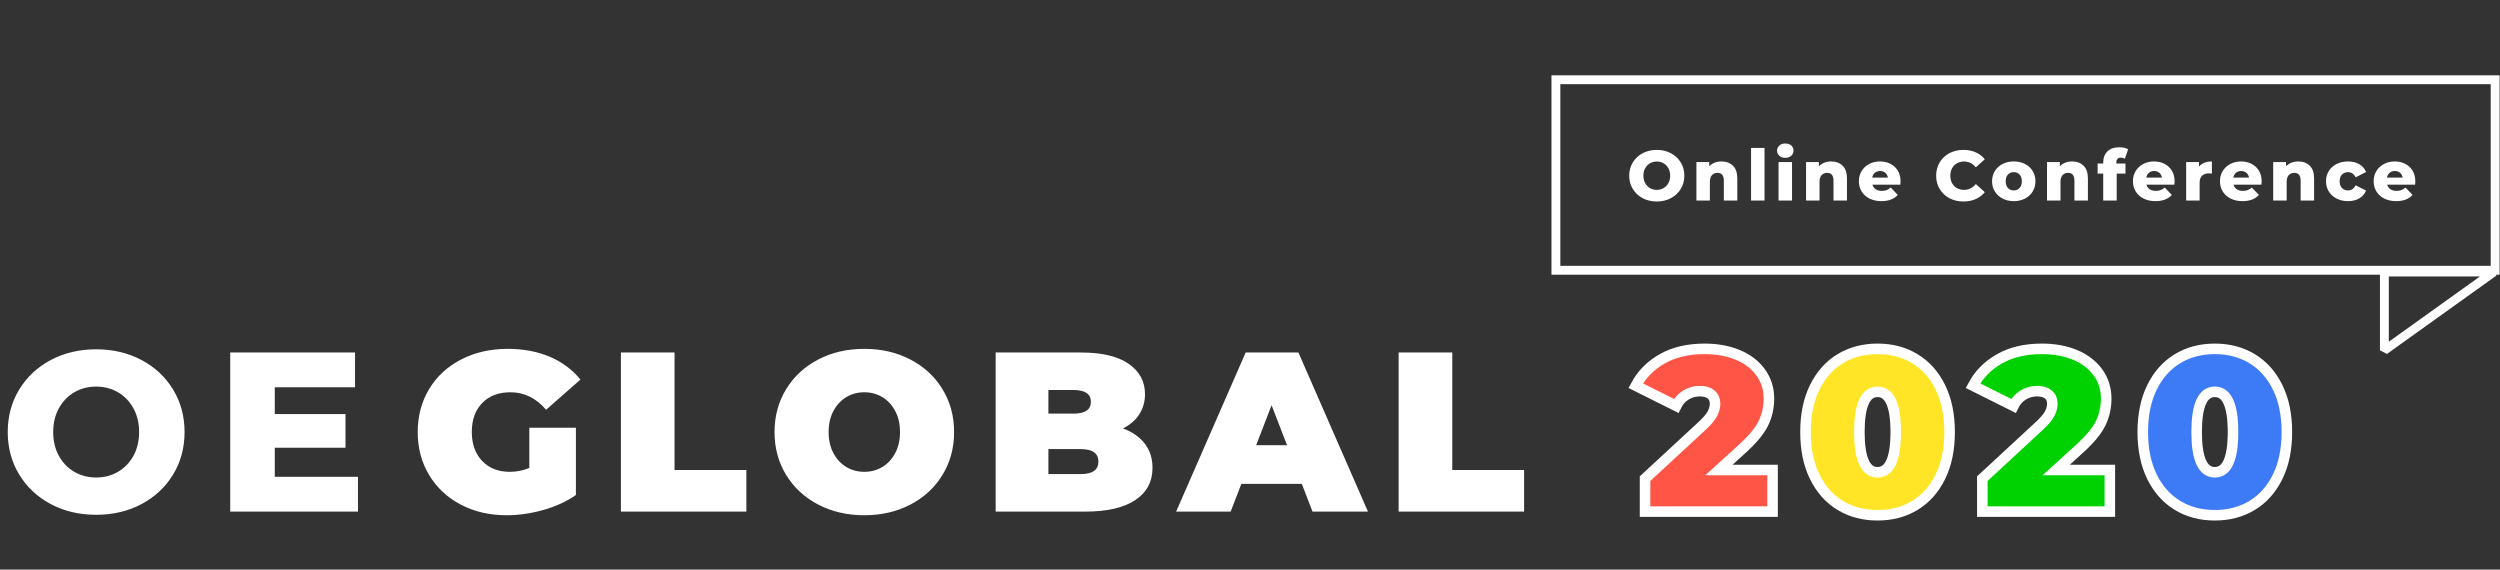 <?xml version="1.0" encoding="UTF-8"?>
<svg width="474px" height="108px" viewBox="0 0 474 108" version="1.1" xmlns="http://www.w3.org/2000/svg" xmlns:xlink="http://www.w3.org/1999/xlink">
    <rect x="0" y="0" width="474" height="108" fill="#333333" stroke="none"/>
    <title>OE Global 2020 Online Conference</title>
    <g id="Page-1" stroke="none" stroke-width="1" fill="none" fill-rule="evenodd">
        <g id="Home---Tablet-Landscape" transform="translate(-99, -176)">
            <g id="Group-5" transform="translate(99, 176)">
                <g id="Group-3" transform="translate(0, 55)" fill-rule="nonzero">
                    <path d="M18.23,42.603 C21.419,42.603 24.285,41.928 26.827,40.578 C29.37,39.227 31.367,37.36 32.818,34.975 C34.269,32.591 34.994,29.904 34.994,26.916 C34.994,23.928 34.269,21.242 32.818,18.857 C31.367,16.473 29.37,14.605 26.827,13.255 C24.285,11.904 21.419,11.229 18.23,11.229 C15.041,11.229 12.175,11.904 9.632,13.255 C7.089,14.605 5.093,16.473 3.642,18.857 C2.191,21.242 1.465,23.928 1.465,26.916 C1.465,29.904 2.191,32.591 3.642,34.975 C5.093,37.36 7.089,39.227 9.632,40.578 C12.175,41.928 15.041,42.603 18.23,42.603 Z M18.23,35.536 C16.707,35.536 15.328,35.176 14.092,34.458 C12.857,33.74 11.88,32.727 11.162,31.42 C10.444,30.113 10.085,28.611 10.085,26.916 C10.085,25.221 10.444,23.72 11.162,22.413 C11.88,21.105 12.857,20.093 14.092,19.374 C15.328,18.656 16.707,18.297 18.23,18.297 C19.752,18.297 21.132,18.656 22.367,19.374 C23.602,20.093 24.579,21.105 25.298,22.413 C26.016,23.72 26.375,25.221 26.375,26.916 C26.375,28.611 26.016,30.113 25.298,31.42 C24.579,32.727 23.602,33.74 22.367,34.458 C21.132,35.176 19.752,35.536 18.23,35.536 Z M67.872,42 L67.872,35.406 L52.099,35.406 L52.099,29.89 L65.502,29.89 L65.502,23.512 L52.099,23.512 L52.099,18.426 L67.312,18.426 L67.312,11.833 L43.652,11.833 L43.652,42 L67.872,42 Z M96.049,42.69 C98.318,42.69 100.631,42.359 102.987,41.698 C105.343,41.038 107.412,40.089 109.193,38.854 L109.193,38.854 L109.193,26.097 L100.358,26.097 L100.358,33.726 C99.18,34.214 97.945,34.458 96.652,34.458 C94.468,34.458 92.723,33.769 91.416,32.39 C90.109,31.01 89.455,29.186 89.455,26.916 C89.455,24.589 90.116,22.75 91.437,21.4 C92.759,20.05 94.54,19.374 96.781,19.374 C99.396,19.374 101.651,20.481 103.547,22.693 L103.547,22.693 L110.055,16.961 C108.504,15.065 106.557,13.621 104.215,12.63 C101.874,11.639 99.223,11.143 96.264,11.143 C92.989,11.143 90.051,11.811 87.451,13.147 C84.851,14.483 82.825,16.351 81.374,18.75 C79.923,21.149 79.198,23.871 79.198,26.916 C79.198,29.962 79.923,32.684 81.374,35.083 C82.825,37.482 84.829,39.35 87.386,40.686 C89.943,42.022 92.831,42.69 96.049,42.69 Z M141.511,42 L141.511,34.113 L127.893,34.113 L127.893,11.833 L117.722,11.833 L117.722,42 L141.511,42 Z M163.874,42.69 C167.12,42.69 170.036,42.014 172.622,40.664 C175.208,39.314 177.233,37.439 178.699,35.04 C180.164,32.641 180.897,29.933 180.897,26.916 C180.897,23.9 180.164,21.192 178.699,18.793 C177.233,16.394 175.208,14.519 172.622,13.169 C170.036,11.818 167.12,11.143 163.874,11.143 C160.627,11.143 157.711,11.818 155.125,13.169 C152.539,14.519 150.514,16.394 149.048,18.793 C147.583,21.192 146.851,23.9 146.851,26.916 C146.851,29.933 147.583,32.641 149.048,35.04 C150.514,37.439 152.539,39.314 155.125,40.664 C157.711,42.014 160.627,42.69 163.874,42.69 Z M163.874,34.458 C162.609,34.458 161.467,34.149 160.447,33.532 C159.427,32.914 158.616,32.038 158.012,30.903 C157.409,29.768 157.107,28.439 157.107,26.916 C157.107,25.394 157.409,24.065 158.012,22.93 C158.616,21.795 159.427,20.919 160.447,20.301 C161.467,19.683 162.609,19.374 163.874,19.374 C165.138,19.374 166.28,19.683 167.3,20.301 C168.32,20.919 169.131,21.795 169.735,22.93 C170.338,24.065 170.64,25.394 170.64,26.916 C170.64,28.439 170.338,29.768 169.735,30.903 C169.131,32.038 168.32,32.914 167.3,33.532 C166.28,34.149 165.138,34.458 163.874,34.458 Z M205.759,42 C209.896,42 213.057,41.275 215.24,39.824 C217.424,38.373 218.515,36.326 218.515,33.682 C218.515,31.901 218.027,30.378 217.05,29.114 C216.073,27.85 214.694,26.888 212.913,26.227 C214.292,25.537 215.333,24.632 216.037,23.512 C216.741,22.391 217.093,21.127 217.093,19.719 C217.093,17.335 216.066,15.424 214.012,13.987 C211.958,12.551 208.919,11.833 204.897,11.833 L204.897,11.833 L188.779,11.833 L188.779,42 L205.759,42 Z M203.518,23.425 L198.777,23.425 L198.777,18.943 L203.518,18.943 C205.73,18.943 206.836,19.69 206.836,21.184 C206.836,22.678 205.73,23.425 203.518,23.425 L203.518,23.425 Z M204.897,34.889 L198.777,34.889 L198.777,30.149 L204.897,30.149 C207.138,30.149 208.258,30.939 208.258,32.519 C208.258,34.099 207.138,34.889 204.897,34.889 L204.897,34.889 Z M233.336,42 L235.362,36.742 L246.825,36.742 L248.851,42 L259.366,42 L246.179,11.833 L236.181,11.833 L222.993,42 L233.336,42 Z M244.024,29.416 L238.163,29.416 L241.094,21.831 L244.024,29.416 Z M288.969,42 L288.969,34.113 L275.351,34.113 L275.351,11.833 L265.18,11.833 L265.18,42 L288.969,42 Z" id="OEGLOBAL" fill="#FFFFFF"></path>
                    <g id="2020" transform="translate(310.134, 11.143)" stroke="#FFFFFF" stroke-width="2">
                        <path d="M25.944,30.857 L25.944,22.97 L15.773,22.97 L20.083,19.049 C22.123,17.21 23.495,15.565 24.199,14.114 C24.902,12.663 25.254,11.104 25.254,9.438 C25.254,7.571 24.737,5.919 23.703,4.482 C22.669,3.045 21.232,1.939 19.393,1.164 C17.555,0.388 15.443,-1.13686838e-13 13.058,-1.13686838e-13 C9.927,-1.13686838e-13 7.255,0.625 5.042,1.875 C2.83,3.124 1.149,4.827 2.84217094e-14,6.982 L2.84217094e-14,6.982 L7.671,10.817 C8.102,9.927 8.72,9.237 9.524,8.749 C10.329,8.26 11.191,8.016 12.11,8.016 C13.058,8.016 13.784,8.224 14.286,8.641 C14.789,9.057 15.041,9.639 15.041,10.386 C15.041,10.99 14.883,11.607 14.567,12.239 C14.251,12.871 13.618,13.633 12.67,14.523 L12.67,14.523 L1.767,24.608 L1.767,30.857 L25.944,30.857 Z" id="2" fill="#FF5547"></path>
                        <path d="M45.85,31.547 C48.522,31.547 50.885,30.922 52.939,29.672 C54.994,28.422 56.603,26.612 57.766,24.242 C58.93,21.871 59.512,19.049 59.512,15.773 C59.512,12.498 58.93,9.675 57.766,7.305 C56.603,4.935 54.994,3.124 52.939,1.875 C50.885,0.625 48.522,8.52651283e-14 45.85,8.52651283e-14 C43.178,8.52651283e-14 40.815,0.625 38.761,1.875 C36.707,3.124 35.098,4.935 33.934,7.305 C32.77,9.675 32.189,12.498 32.189,15.773 C32.189,19.049 32.77,21.871 33.934,24.242 C35.098,26.612 36.707,28.422 38.761,29.672 C40.815,30.922 43.178,31.547 45.85,31.547 Z M45.85,23.401 C43.552,23.401 42.402,20.859 42.402,15.773 C42.402,10.688 43.552,8.145 45.85,8.145 C48.149,8.145 49.298,10.688 49.298,15.773 C49.298,20.859 48.149,23.401 45.85,23.401 Z" id="0" fill="#FFE525"></path>
                        <path d="M89.89,30.857 L89.89,22.97 L79.72,22.97 L84.029,19.049 C86.069,17.21 87.441,15.565 88.145,14.114 C88.849,12.663 89.201,11.104 89.201,9.438 C89.201,7.571 88.684,5.919 87.649,4.482 C86.615,3.045 85.178,1.939 83.34,1.164 C81.501,0.388 79.389,-1.13686838e-13 77.004,-1.13686838e-13 C73.873,-1.13686838e-13 71.201,0.625 68.989,1.875 C66.776,3.124 65.095,4.827 63.946,6.982 L63.946,6.982 L71.617,10.817 C72.048,9.927 72.666,9.237 73.471,8.749 C74.275,8.26 75.137,8.016 76.056,8.016 C77.004,8.016 77.73,8.224 78.233,8.641 C78.735,9.057 78.987,9.639 78.987,10.386 C78.987,10.99 78.829,11.607 78.513,12.239 C78.197,12.871 77.565,13.633 76.617,14.523 L76.617,14.523 L65.713,24.608 L65.713,30.857 L89.89,30.857 Z" id="2" fill="#00D100"></path>
                        <path d="M109.796,31.547 C112.468,31.547 114.831,30.922 116.886,29.672 C118.94,28.422 120.549,26.612 121.713,24.242 C122.876,21.871 123.458,19.049 123.458,15.773 C123.458,12.498 122.876,9.675 121.713,7.305 C120.549,4.935 118.94,3.124 116.886,1.875 C114.831,0.625 112.468,8.52651283e-14 109.796,8.52651283e-14 C107.124,8.52651283e-14 104.761,0.625 102.707,1.875 C100.653,3.124 99.044,4.935 97.88,7.305 C96.717,9.675 96.135,12.498 96.135,15.773 C96.135,19.049 96.717,21.871 97.88,24.242 C99.044,26.612 100.653,28.422 102.707,29.672 C104.761,30.922 107.124,31.547 109.796,31.547 Z M109.796,23.401 C107.498,23.401 106.349,20.859 106.349,15.773 C106.349,10.688 107.498,8.145 109.796,8.145 C112.095,8.145 113.244,10.688 113.244,15.773 C113.244,20.859 112.095,23.401 109.796,23.401 Z" id="0" fill="#3D7AF5"></path>
                    </g>
                </g>
                <g id="online" transform="translate(295, 0)">
                    <rect id="Background" stroke="#FFFFFF" stroke-width="1.68" x="0" y="15.12" width="178.08" height="36.12"></rect>
                    <path d="M19.125,38.204 C20.12,38.204 21.013,37.994 21.806,37.572 C22.599,37.151 23.222,36.569 23.675,35.825 C24.127,35.082 24.353,34.244 24.353,33.312 C24.353,32.38 24.127,31.542 23.675,30.799 C23.222,30.055 22.599,29.473 21.806,29.052 C21.013,28.63 20.12,28.42 19.125,28.42 C18.131,28.42 17.237,28.63 16.444,29.052 C15.651,29.473 15.028,30.055 14.576,30.799 C14.123,31.542 13.897,32.38 13.897,33.312 C13.897,34.244 14.123,35.082 14.576,35.825 C15.028,36.569 15.651,37.151 16.444,37.572 C17.237,37.994 18.131,38.204 19.125,38.204 Z M19.125,36 C18.65,36 18.22,35.888 17.835,35.664 C17.45,35.44 17.145,35.124 16.921,34.716 C16.697,34.309 16.585,33.841 16.585,33.312 C16.585,32.783 16.697,32.315 16.921,31.908 C17.145,31.5 17.45,31.184 17.835,30.96 C18.22,30.736 18.65,30.624 19.125,30.624 C19.6,30.624 20.03,30.736 20.415,30.96 C20.801,31.184 21.105,31.5 21.329,31.908 C21.553,32.315 21.665,32.783 21.665,33.312 C21.665,33.841 21.553,34.309 21.329,34.716 C21.105,35.124 20.801,35.44 20.415,35.664 C20.03,35.888 19.6,36 19.125,36 Z M29.192,38.016 L29.192,34.495 C29.192,33.921 29.324,33.491 29.588,33.204 C29.852,32.918 30.204,32.774 30.643,32.774 C31.441,32.774 31.839,33.272 31.839,34.266 L31.839,34.266 L31.839,38.016 L34.393,38.016 L34.393,33.85 C34.393,32.765 34.117,31.955 33.566,31.417 C33.015,30.879 32.287,30.611 31.382,30.611 C30.916,30.611 30.486,30.689 30.092,30.846 C29.698,31.003 29.357,31.229 29.071,31.524 L29.071,31.524 L29.071,30.732 L26.638,30.732 L26.638,38.016 L29.192,38.016 Z M39.554,38.016 L39.554,28.044 L37,28.044 L37,38.016 L39.554,38.016 Z M43.492,29.925 C43.958,29.925 44.334,29.793 44.621,29.529 C44.908,29.264 45.051,28.931 45.051,28.527 C45.051,28.142 44.908,27.826 44.621,27.58 C44.334,27.333 43.958,27.21 43.492,27.21 C43.026,27.21 42.65,27.34 42.363,27.6 C42.076,27.86 41.933,28.182 41.933,28.568 C41.933,28.953 42.076,29.276 42.363,29.535 C42.65,29.795 43.026,29.925 43.492,29.925 Z M44.769,38.016 L44.769,30.732 L42.215,30.732 L42.215,38.016 L44.769,38.016 Z M49.983,38.016 L49.983,34.495 C49.983,33.921 50.116,33.491 50.38,33.204 C50.644,32.918 50.996,32.774 51.435,32.774 C52.232,32.774 52.631,33.272 52.631,34.266 L52.631,34.266 L52.631,38.016 L55.185,38.016 L55.185,33.85 C55.185,32.765 54.909,31.955 54.358,31.417 C53.807,30.879 53.079,30.611 52.174,30.611 C51.708,30.611 51.278,30.689 50.884,30.846 C50.49,31.003 50.149,31.229 49.862,31.524 L49.862,31.524 L49.862,30.732 L47.43,30.732 L47.43,38.016 L49.983,38.016 Z M61.716,38.137 C63.078,38.137 64.113,37.743 64.821,36.954 L64.821,36.954 L63.477,35.556 C63.217,35.78 62.96,35.942 62.704,36.04 C62.449,36.139 62.147,36.188 61.797,36.188 C61.331,36.188 60.944,36.087 60.635,35.886 C60.325,35.684 60.117,35.395 60.01,35.019 L60.01,35.019 L65.305,35.019 C65.332,34.616 65.345,34.405 65.345,34.387 C65.345,33.608 65.173,32.933 64.828,32.364 C64.483,31.796 64.015,31.361 63.423,31.061 C62.832,30.761 62.173,30.611 61.448,30.611 C60.686,30.611 60.001,30.772 59.391,31.094 C58.782,31.417 58.305,31.863 57.96,32.432 C57.615,33.001 57.443,33.644 57.443,34.36 C57.443,35.086 57.62,35.736 57.973,36.309 C58.327,36.883 58.827,37.331 59.472,37.653 C60.117,37.976 60.865,38.137 61.716,38.137 Z M62.953,33.675 L59.969,33.675 C60.041,33.29 60.209,32.985 60.473,32.761 C60.738,32.537 61.067,32.425 61.461,32.425 C61.855,32.425 62.185,32.537 62.449,32.761 C62.713,32.985 62.881,33.29 62.953,33.675 L62.953,33.675 Z M77.267,38.204 C78.127,38.204 78.902,38.052 79.592,37.747 C80.282,37.443 80.855,37.004 81.312,36.43 L81.312,36.43 L79.619,34.898 C79.009,35.633 78.27,36 77.401,36 C76.89,36 76.436,35.888 76.037,35.664 C75.638,35.44 75.329,35.124 75.109,34.716 C74.89,34.309 74.78,33.841 74.78,33.312 C74.78,32.783 74.89,32.315 75.109,31.908 C75.329,31.5 75.638,31.184 76.037,30.96 C76.436,30.736 76.89,30.624 77.401,30.624 C78.27,30.624 79.009,30.991 79.619,31.726 L79.619,31.726 L81.312,30.194 C80.855,29.62 80.282,29.181 79.592,28.877 C78.902,28.572 78.127,28.42 77.267,28.42 C76.281,28.42 75.396,28.628 74.612,29.045 C73.828,29.461 73.212,30.042 72.764,30.785 C72.316,31.529 72.092,32.371 72.092,33.312 C72.092,34.253 72.316,35.095 72.764,35.839 C73.212,36.582 73.828,37.163 74.612,37.579 C75.396,37.996 76.281,38.204 77.267,38.204 Z M86.809,38.137 C87.597,38.137 88.305,37.976 88.932,37.653 C89.56,37.331 90.048,36.883 90.397,36.309 C90.747,35.736 90.922,35.086 90.922,34.36 C90.922,33.635 90.747,32.987 90.397,32.418 C90.048,31.849 89.56,31.406 88.932,31.088 C88.305,30.77 87.597,30.611 86.809,30.611 C86.02,30.611 85.315,30.77 84.692,31.088 C84.069,31.406 83.581,31.852 83.227,32.425 C82.873,32.998 82.696,33.644 82.696,34.36 C82.696,35.086 82.873,35.736 83.227,36.309 C83.581,36.883 84.072,37.331 84.699,37.653 C85.326,37.976 86.029,38.137 86.809,38.137 Z M86.809,36.108 C86.361,36.108 85.994,35.953 85.707,35.644 C85.42,35.335 85.277,34.907 85.277,34.36 C85.277,33.823 85.42,33.402 85.707,33.097 C85.994,32.792 86.361,32.64 86.809,32.64 C87.257,32.64 87.624,32.792 87.911,33.097 C88.198,33.402 88.341,33.823 88.341,34.36 C88.341,34.907 88.198,35.335 87.911,35.644 C87.624,35.953 87.257,36.108 86.809,36.108 Z M95.666,38.016 L95.666,34.495 C95.666,33.921 95.798,33.491 96.062,33.204 C96.327,32.918 96.678,32.774 97.117,32.774 C97.915,32.774 98.314,33.272 98.314,34.266 L98.314,34.266 L98.314,38.016 L100.867,38.016 L100.867,33.85 C100.867,32.765 100.592,31.955 100.041,31.417 C99.49,30.879 98.762,30.611 97.857,30.611 C97.391,30.611 96.961,30.689 96.566,30.846 C96.172,31.003 95.832,31.229 95.545,31.524 L95.545,31.524 L95.545,30.732 L93.112,30.732 L93.112,38.016 L95.666,38.016 Z M106.324,38.016 L106.324,32.909 L107.99,32.909 L107.99,31 L106.257,31 L106.257,30.839 C106.257,30.525 106.331,30.288 106.478,30.127 C106.626,29.965 106.835,29.885 107.103,29.885 C107.363,29.885 107.619,29.956 107.869,30.1 L107.869,30.1 L108.501,28.299 C108.304,28.173 108.053,28.079 107.748,28.017 C107.444,27.954 107.13,27.923 106.808,27.923 C105.849,27.923 105.103,28.182 104.57,28.702 C104.037,29.222 103.77,29.925 103.77,30.812 L103.77,30.812 L103.77,31 L102.708,31 L102.708,32.909 L103.77,32.909 L103.77,38.016 L106.324,38.016 Z M113.676,38.137 C115.037,38.137 116.072,37.743 116.78,36.954 L116.78,36.954 L115.436,35.556 C115.176,35.78 114.919,35.942 114.663,36.04 C114.408,36.139 114.106,36.188 113.756,36.188 C113.29,36.188 112.903,36.087 112.594,35.886 C112.284,35.684 112.076,35.395 111.969,35.019 L111.969,35.019 L117.264,35.019 C117.291,34.616 117.304,34.405 117.304,34.387 C117.304,33.608 117.132,32.933 116.787,32.364 C116.442,31.796 115.974,31.361 115.382,31.061 C114.791,30.761 114.132,30.611 113.407,30.611 C112.645,30.611 111.96,30.772 111.35,31.094 C110.741,31.417 110.264,31.863 109.919,32.432 C109.574,33.001 109.402,33.644 109.402,34.36 C109.402,35.086 109.579,35.736 109.932,36.309 C110.286,36.883 110.786,37.331 111.431,37.653 C112.076,37.976 112.824,38.137 113.676,38.137 Z M114.912,33.675 L111.928,33.675 C112,33.29 112.168,32.985 112.432,32.761 C112.697,32.537 113.026,32.425 113.42,32.425 C113.814,32.425 114.144,32.537 114.408,32.761 C114.672,32.985 114.84,33.29 114.912,33.675 L114.912,33.675 Z M122.049,38.016 L122.049,34.669 C122.049,34.06 122.203,33.608 122.512,33.312 C122.821,33.016 123.249,32.868 123.796,32.868 C123.948,32.868 124.141,32.882 124.374,32.909 L124.374,32.909 L124.374,30.611 C123.836,30.611 123.359,30.693 122.942,30.859 C122.526,31.025 122.188,31.274 121.928,31.605 L121.928,31.605 L121.928,30.732 L119.495,30.732 L119.495,38.016 L122.049,38.016 Z M130.18,38.137 C131.542,38.137 132.577,37.743 133.284,36.954 L133.284,36.954 L131.94,35.556 C131.681,35.78 131.423,35.942 131.168,36.04 C130.912,36.139 130.61,36.188 130.26,36.188 C129.795,36.188 129.407,36.087 129.098,35.886 C128.789,35.684 128.58,35.395 128.473,35.019 L128.473,35.019 L133.768,35.019 C133.795,34.616 133.809,34.405 133.809,34.387 C133.809,33.608 133.636,32.933 133.291,32.364 C132.946,31.796 132.478,31.361 131.887,31.061 C131.295,30.761 130.637,30.611 129.911,30.611 C129.149,30.611 128.464,30.772 127.855,31.094 C127.245,31.417 126.768,31.863 126.423,32.432 C126.078,33.001 125.906,33.644 125.906,34.36 C125.906,35.086 126.083,35.736 126.437,36.309 C126.791,36.883 127.29,37.331 127.935,37.653 C128.58,37.976 129.329,38.137 130.18,38.137 Z M131.416,33.675 L128.433,33.675 C128.504,33.29 128.672,32.985 128.937,32.761 C129.201,32.537 129.53,32.425 129.924,32.425 C130.319,32.425 130.648,32.537 130.912,32.761 C131.177,32.985 131.345,33.29 131.416,33.675 L131.416,33.675 Z M138.553,38.016 L138.553,34.495 C138.553,33.921 138.685,33.491 138.949,33.204 C139.214,32.918 139.565,32.774 140.004,32.774 C140.802,32.774 141.201,33.272 141.201,34.266 L141.201,34.266 L141.201,38.016 L143.754,38.016 L143.754,33.85 C143.754,32.765 143.479,31.955 142.928,31.417 C142.377,30.879 141.649,30.611 140.744,30.611 C140.278,30.611 139.848,30.689 139.453,30.846 C139.059,31.003 138.719,31.229 138.432,31.524 L138.432,31.524 L138.432,30.732 L135.999,30.732 L135.999,38.016 L138.553,38.016 Z M150.192,38.137 C151.016,38.137 151.729,37.96 152.329,37.606 C152.929,37.252 153.355,36.762 153.606,36.134 L153.606,36.134 L151.63,35.126 C151.299,35.78 150.815,36.108 150.179,36.108 C149.722,36.108 149.343,35.953 149.043,35.644 C148.743,35.335 148.593,34.907 148.593,34.36 C148.593,33.823 148.743,33.402 149.043,33.097 C149.343,32.792 149.722,32.64 150.179,32.64 C150.815,32.64 151.299,32.967 151.63,33.621 L151.63,33.621 L153.606,32.613 C153.355,31.986 152.929,31.495 152.329,31.141 C151.729,30.788 151.016,30.611 150.192,30.611 C149.386,30.611 148.664,30.77 148.028,31.088 C147.392,31.406 146.897,31.849 146.543,32.418 C146.189,32.987 146.012,33.635 146.012,34.36 C146.012,35.086 146.189,35.736 146.543,36.309 C146.897,36.883 147.392,37.331 148.028,37.653 C148.664,37.976 149.386,38.137 150.192,38.137 Z M159.318,38.137 C160.68,38.137 161.715,37.743 162.422,36.954 L162.422,36.954 L161.078,35.556 C160.819,35.78 160.561,35.942 160.306,36.04 C160.05,36.139 159.748,36.188 159.398,36.188 C158.932,36.188 158.545,36.087 158.236,35.886 C157.927,35.684 157.718,35.395 157.611,35.019 L157.611,35.019 L162.906,35.019 C162.933,34.616 162.947,34.405 162.947,34.387 C162.947,33.608 162.774,32.933 162.429,32.364 C162.084,31.796 161.616,31.361 161.025,31.061 C160.433,30.761 159.775,30.611 159.049,30.611 C158.287,30.611 157.602,30.772 156.993,31.094 C156.383,31.417 155.906,31.863 155.561,32.432 C155.216,33.001 155.044,33.644 155.044,34.36 C155.044,35.086 155.221,35.736 155.575,36.309 C155.929,36.883 156.428,37.331 157.073,37.653 C157.718,37.976 158.467,38.137 159.318,38.137 Z M160.554,33.675 L157.571,33.675 C157.642,33.29 157.81,32.985 158.075,32.761 C158.339,32.537 158.668,32.425 159.062,32.425 C159.457,32.425 159.786,32.537 160.05,32.761 C160.315,32.985 160.483,33.29 160.554,33.675 L160.554,33.675 Z" id="OnlineConference" fill="#FFFFFF" fill-rule="nonzero"></path>
                    <polygon id="Path-2" stroke="#FFFFFF" stroke-width="1.68" stroke-linejoin="bevel" points="177.816 51.576 157.08 66.422 157.08 51.576"></polygon>
                </g>
            </g>
        </g>
    </g>
</svg>
